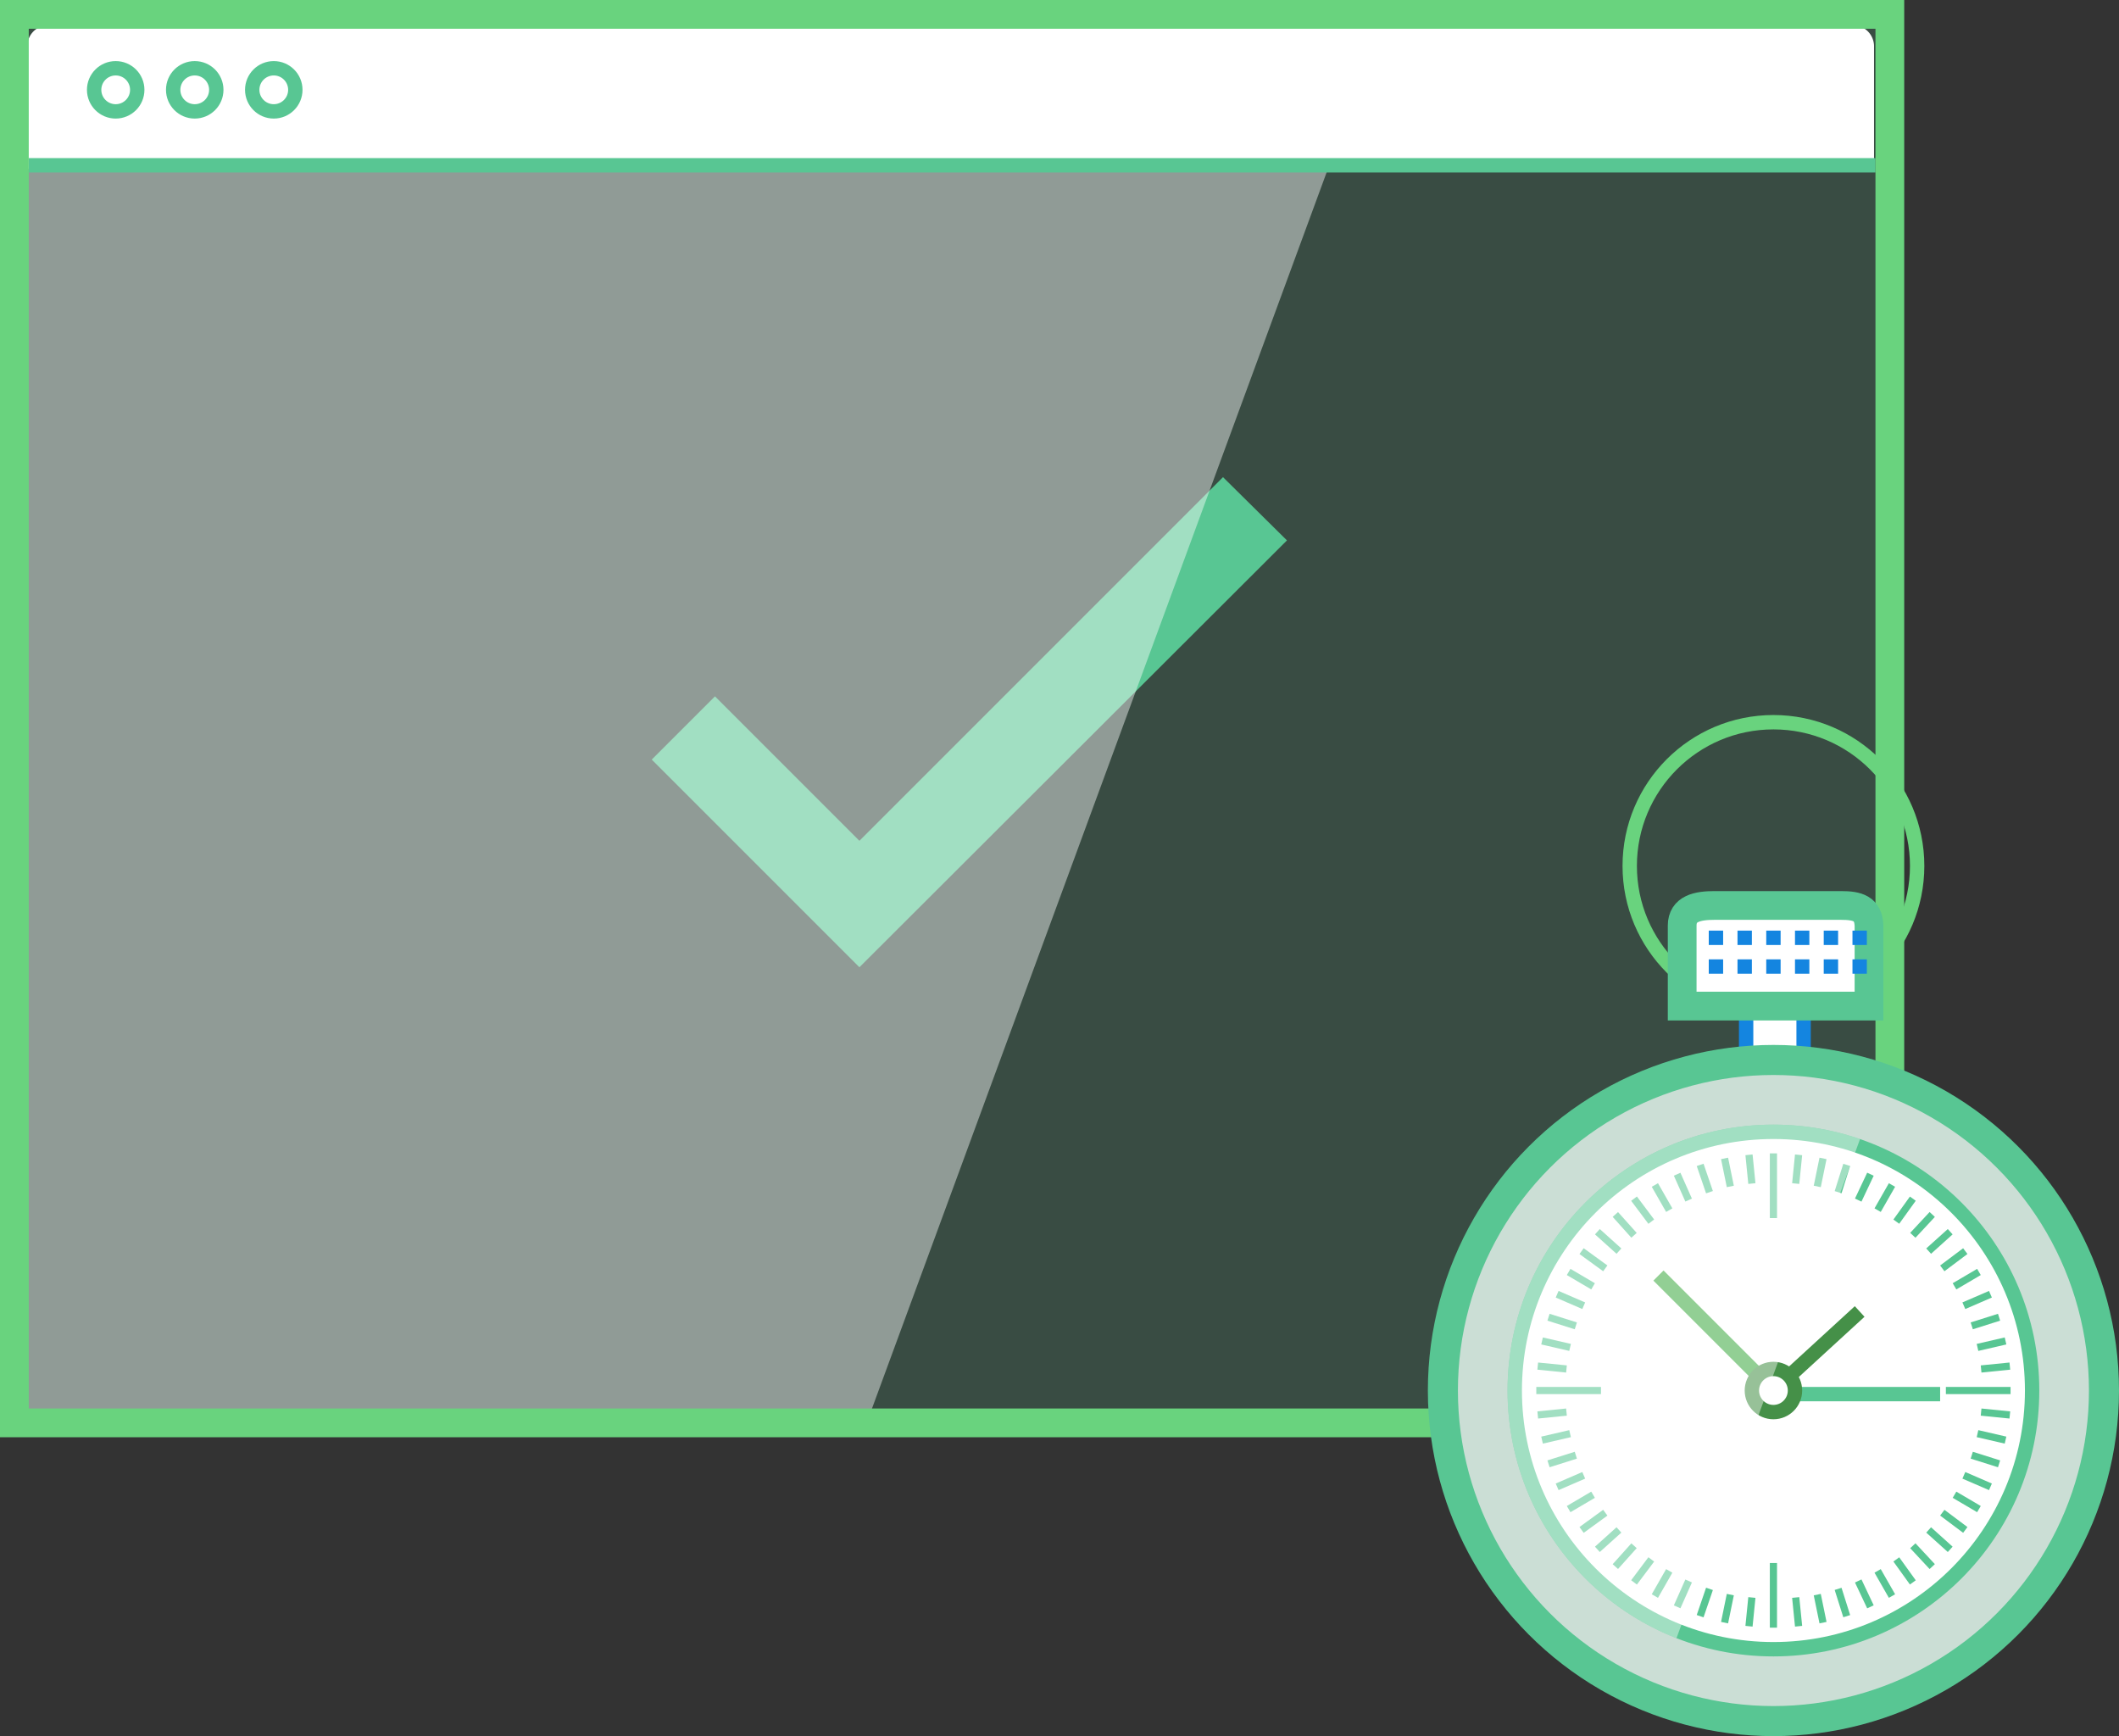 <svg xmlns="http://www.w3.org/2000/svg" xmlns:xlink="http://www.w3.org/1999/xlink" viewBox="0 0 294.891 241.591">
  <rect x="0" y="0" width="294.891" height="241.591" fill="#333333" stroke="none"/>
  <defs>
    <style>
      .cls-1, .cls-2 {
        fill: #58c693;
      }

      .cls-2 {
        opacity: 0.174;
      }

      .cls-3 {
        clip-path: url(#clip-path);
      }

      .cls-11, .cls-15, .cls-23, .cls-26, .cls-4, .cls-5, .cls-8 {
        fill: #fff;
      }

      .cls-5 {
        fill-rule: evenodd;
        opacity: 0.44;
      }

      .cls-6 {
        clip-path: url(#clip-path-4);
      }

      .cls-7 {
        fill: #c4e1f7;
      }

      .cls-12, .cls-19, .cls-25, .cls-26, .cls-7, .cls-8 {
        stroke: #58c693;
      }

      .cls-10, .cls-11, .cls-12, .cls-15, .cls-17, .cls-19, .cls-21, .cls-23, .cls-25, .cls-26, .cls-27, .cls-7, .cls-8, .cls-9 {
        stroke-miterlimit: 10;
      }

      .cls-10, .cls-11, .cls-17, .cls-19, .cls-21, .cls-23, .cls-27, .cls-7, .cls-8 {
        stroke-width: 2px;
      }

      .cls-10, .cls-17, .cls-19, .cls-21, .cls-25, .cls-27, .cls-9 {
        fill: none;
      }

      .cls-10, .cls-9 {
        stroke: #69d37e;
      }

      .cls-26, .cls-9 {
        stroke-width: 4px;
      }

      .cls-11, .cls-27 {
        stroke: #1485e0;
      }

      .cls-12 {
        fill: #cbded5;
        stroke-width: 4.182px;
      }

      .cls-13 {
        clip-path: url(#clip-path-6);
      }

      .cls-14 {
        clip-path: url(#clip-path-7);
      }

      .cls-15 {
        stroke: #fff;
      }

      .cls-16 {
        clip-path: url(#clip-path-8);
      }

      .cls-17 {
        stroke: #3daa41;
      }

      .cls-18 {
        clip-path: url(#clip-path-9);
      }

      .cls-20 {
        clip-path: url(#clip-path-10);
      }

      .cls-21, .cls-23 {
        stroke: #459048;
      }

      .cls-22 {
        clip-path: url(#clip-path-11);
      }

      .cls-23 {
        stroke-linejoin: round;
      }

      .cls-24 {
        clip-path: url(#clip-path-12);
      }

      .cls-27 {
        stroke-dasharray: 2 2;
      }
    </style>
    <clipPath id="clip-path">
      <rect id="Rectangle_6" data-name="Rectangle 6" width="261" height="196" transform="translate(293 285)"/>
    </clipPath>
    <clipPath id="clip-path-4">
      <rect id="Rectangle_9" data-name="Rectangle 9" width="261" height="196" transform="translate(-2 -21)"/>
    </clipPath>
    <clipPath id="clip-path-6">
      <circle id="Ellipse_5" data-name="Ellipse 5" class="cls-1" cx="37" cy="37" r="37" transform="translate(-1 -1)"/>
    </clipPath>
    <clipPath id="clip-path-7">
      <circle id="Ellipse_6" data-name="Ellipse 6" cx="37" cy="37" r="37" transform="translate(-11 -11)"/>
    </clipPath>
    <clipPath id="clip-path-8">
      <circle id="Ellipse_7" data-name="Ellipse 7" cx="37" cy="37" r="37" transform="translate(-21 -21)"/>
    </clipPath>
    <clipPath id="clip-path-9">
      <circle id="Ellipse_8" data-name="Ellipse 8" cx="37" cy="37" r="37" transform="translate(-37.2 -37.5)"/>
    </clipPath>
    <clipPath id="clip-path-10">
      <circle id="Ellipse_9" data-name="Ellipse 9" cx="37" cy="37" r="37" transform="translate(-37 -26)"/>
    </clipPath>
    <clipPath id="clip-path-11">
      <circle id="Ellipse_10" data-name="Ellipse 10" cx="37" cy="37" r="37" transform="translate(-34 -34)"/>
    </clipPath>
    <clipPath id="clip-path-12">
      <circle id="Ellipse_11" data-name="Ellipse 11" cx="37" cy="37" r="37" transform="translate(503.8 856.5)"/>
    </clipPath>
  </defs>
  <g id="tugas" transform="translate(101.9 1246)">
    <g id="window" transform="translate(-392.9 -1529)">
      <rect id="Rectangle_5" data-name="Rectangle 5" class="cls-2" width="261" height="196" transform="translate(293 285)"/>
      <g id="Group_1" data-name="Group 1" class="cls-3">
        <path id="background-toolbar" class="cls-4" d="M548.8,286.5h-251a2.946,2.946,0,0,0-3,3v17h257v-17A2.946,2.946,0,0,0,548.8,286.5Z"/>
      </g>
      <g id="Group_2" data-name="Group 2" class="cls-3">
        <path id="icon-valid" class="cls-1" d="M461.2,349.4,410.6,400l-20.1-20.1-8.8,8.8,28.9,28.9,59.5-59.4Z"/>
      </g>
      <g id="Group_3" data-name="Group 3" class="cls-3">
        <path id="light" class="cls-5" d="M411.8,480.5h-119v-174h183Z"/>
      </g>
      <g id="Group_4" data-name="Group 4" class="cls-6" transform="translate(295 306)">
        <line id="separator" class="cls-7" x2="257"/>
      </g>
      <g id="control-buttons" class="cls-3">
        <circle id="XMLID_430_" class="cls-8" cx="3" cy="3" r="3" transform="translate(304.1 292.5)"/>
        <circle id="XMLID_429_" class="cls-8" cx="3" cy="3" r="3" transform="translate(315.1 292.5)"/>
        <circle id="XMLID_428_" class="cls-8" cx="3" cy="3" r="3" transform="translate(326.1 292.5)"/>
      </g>
      <rect id="Rectangle_11" data-name="Rectangle 11" class="cls-9" width="261" height="196" transform="translate(293 285)"/>
    </g>
    <g id="clock" transform="translate(-395.9 -1946)">
      <circle id="XMLID_126_" class="cls-10" cx="20" cy="20" r="20" transform="translate(520.8 800.5)"/>
      <rect id="XMLID_125_" class="cls-11" width="8" height="12" transform="translate(537 839)"/>
      <circle id="XMLID_124_" class="cls-12" cx="46" cy="46" r="46" transform="translate(494.8 847.5)"/>
      <g id="XMLID_679_">
        <g id="Group_13" data-name="Group 13" class="cls-13" transform="translate(504.8 857.5)">
          <circle id="XMLID_123_" class="cls-8" cx="36" cy="36" r="36"/>
        </g>
        <g id="Group_14" data-name="Group 14" class="cls-14" transform="translate(514.8 867.5)">
          <circle id="XMLID_122_" class="cls-15" cx="26" cy="26" r="26"/>
        </g>
        <g id="Group_15" data-name="Group 15" class="cls-16" transform="translate(524.8 877.5)">
          <line id="XMLID_120_" class="cls-17" x1="16" y1="16"/>
        </g>
        <g id="Group_16" data-name="Group 16" class="cls-18" transform="translate(541 894)">
          <line id="XMLID_119_" class="cls-19" x2="23"/>
        </g>
        <g id="Group_17" data-name="Group 17" class="cls-20" transform="translate(540.8 882.5)">
          <line id="XMLID_118_" class="cls-21" x1="12" y2="11"/>
        </g>
        <g id="Group_18" data-name="Group 18" class="cls-22" transform="translate(537.8 890.5)">
          <circle id="XMLID_116_" class="cls-23" cx="3" cy="3" r="3"/>
        </g>
        <g id="lignes_time_2_" class="cls-24">
          <line id="XMLID_111_" class="cls-25" y1="9" transform="translate(540.8 860.5)"/>
          <line id="XMLID_110_" class="cls-25" x1="0.4" y1="4" transform="translate(537.4 860.7)"/>
          <line id="XMLID_109_" class="cls-25" x1="0.8" y1="3.9" transform="translate(534 861.2)"/>
          <line id="XMLID_108_" class="cls-25" x1="1.3" y1="3.8" transform="translate(530.6 862.1)"/>
          <line id="XMLID_107_" class="cls-25" x1="1.6" y1="3.6" transform="translate(527.4 863.4)"/>
          <line id="XMLID_106_" class="cls-25" x1="2" y1="3.5" transform="translate(524.3 864.9)"/>
          <line id="XMLID_105_" class="cls-25" x1="2.4" y1="3.2" transform="translate(521.4 866.8)"/>
          <line id="XMLID_104_" class="cls-25" x1="2.6" y1="2.9" transform="translate(518.8 869)"/>
          <line id="XMLID_103_" class="cls-25" x1="3" y1="2.7" transform="translate(516.3 871.4)"/>
          <line id="XMLID_102_" class="cls-25" x1="3.3" y1="2.4" transform="translate(514.1 874.1)"/>
          <line id="XMLID_101_" class="cls-25" x1="3.4" y1="2" transform="translate(512.3 877)"/>
          <line id="XMLID_100_" class="cls-25" x1="3.7" y1="1.6" transform="translate(510.7 880.1)"/>
          <line id="XMLID_99_" class="cls-25" x1="3.8" y1="1.2" transform="translate(509.5 883.3)"/>
          <line id="XMLID_98_" class="cls-25" x1="3.9" y1="0.9" transform="translate(508.6 886.6)"/>
          <line id="XMLID_97_" class="cls-25" x1="4" y1="0.4" transform="translate(508 890.1)"/>
          <line id="XMLID_96_" class="cls-25" x1="9" transform="translate(507.8 893.5)"/>
          <line id="XMLID_95_" class="cls-25" x1="4" y2="0.4" transform="translate(508 896.5)"/>
          <line id="XMLID_94_" class="cls-25" x1="3.9" y2="0.9" transform="translate(508.6 899.5)"/>
          <line id="XMLID_93_" class="cls-25" x1="3.8" y2="1.2" transform="translate(509.5 902.5)"/>
          <line id="XMLID_92_" class="cls-25" x1="3.7" y2="1.6" transform="translate(510.7 905.3)"/>
          <line id="XMLID_91_" class="cls-25" x1="3.4" y2="2" transform="translate(512.3 908)"/>
          <line id="XMLID_90_" class="cls-25" x1="3.3" y2="2.4" transform="translate(514.1 910.5)"/>
          <line id="XMLID_89_" class="cls-25" x1="3" y2="2.7" transform="translate(516.3 912.9)"/>
          <line id="XMLID_88_" class="cls-25" x1="2.6" y2="2.9" transform="translate(518.8 915.1)"/>
          <line id="XMLID_87_" class="cls-25" x1="2.4" y2="3.2" transform="translate(521.4 917)"/>
          <line id="XMLID_86_" class="cls-25" x1="2" y2="3.5" transform="translate(524.3 918.6)"/>
          <line id="XMLID_85_" class="cls-25" x1="1.6" y2="3.6" transform="translate(527.4 920)"/>
          <line id="XMLID_84_" class="cls-25" x1="1.3" y2="3.8" transform="translate(530.6 921.1)"/>
          <line id="XMLID_83_" class="cls-25" x1="0.8" y2="3.9" transform="translate(534 921.9)"/>
          <line id="XMLID_82_" class="cls-25" x1="0.4" y2="4" transform="translate(537.4 922.3)"/>
          <line id="XMLID_81_" class="cls-25" y2="9" transform="translate(540.8 917.5)"/>
          <line id="XMLID_80_" class="cls-25" x2="0.4" y2="4" transform="translate(543.9 922.3)"/>
          <line id="XMLID_79_" class="cls-25" x2="0.8" y2="3.9" transform="translate(546.9 921.9)"/>
          <line id="XMLID_78_" class="cls-25" x2="1.2" y2="3.8" transform="translate(549.8 921.1)"/>
          <line id="XMLID_77_" class="cls-25" x2="1.7" y2="3.6" transform="translate(552.6 920)"/>
          <line id="XMLID_76_" class="cls-25" x2="2" y2="3.5" transform="translate(555.3 918.6)"/>
          <line id="XMLID_75_" class="cls-25" x2="2.3" y2="3.2" transform="translate(557.9 917)"/>
          <line id="XMLID_74_" class="cls-25" x2="2.7" y2="2.9" transform="translate(560.2 915.1)"/>
          <line id="XMLID_73_" class="cls-25" x2="3" y2="2.7" transform="translate(562.4 912.9)"/>
          <line id="XMLID_72_" class="cls-25" x2="3.2" y2="2.4" transform="translate(564.3 910.5)"/>
          <line id="XMLID_71_" class="cls-25" x2="3.4" y2="2" transform="translate(566 908)"/>
          <line id="XMLID_70_" class="cls-25" x2="3.7" y2="1.6" transform="translate(567.3 905.3)"/>
          <line id="XMLID_69_" class="cls-25" x2="3.8" y2="1.2" transform="translate(568.4 902.5)"/>
          <line id="XMLID_68_" class="cls-25" x2="3.9" y2="0.9" transform="translate(569.2 899.5)"/>
          <line id="XMLID_67_" class="cls-25" x2="4" y2="0.4" transform="translate(569.7 896.5)"/>
          <line id="XMLID_66_" class="cls-25" x2="9" transform="translate(564.8 893.5)"/>
          <line id="XMLID_65_" class="cls-25" y1="0.4" x2="4" transform="translate(569.7 890.1)"/>
          <line id="XMLID_64_" class="cls-25" y1="0.9" x2="3.9" transform="translate(569.2 886.6)"/>
          <line id="XMLID_63_" class="cls-25" y1="1.2" x2="3.8" transform="translate(568.4 883.3)"/>
          <line id="XMLID_62_" class="cls-25" y1="1.6" x2="3.7" transform="translate(567.3 880.1)"/>
          <line id="XMLID_61_" class="cls-25" y1="2" x2="3.4" transform="translate(566 877)"/>
          <line id="XMLID_60_" class="cls-25" y1="2.4" x2="3.2" transform="translate(564.3 874.1)"/>
          <line id="XMLID_59_" class="cls-25" y1="2.7" x2="3" transform="translate(562.4 871.4)"/>
          <line id="XMLID_58_" class="cls-25" y1="2.9" x2="2.7" transform="translate(560.2 869)"/>
          <line id="XMLID_57_" class="cls-25" y1="3.2" x2="2.3" transform="translate(557.9 866.8)"/>
          <line id="XMLID_56_" class="cls-25" y1="3.5" x2="2" transform="translate(555.3 864.9)"/>
          <line id="XMLID_55_" class="cls-25" y1="3.6" x2="1.7" transform="translate(552.6 863.4)"/>
          <line id="XMLID_54_" class="cls-25" y1="3.8" x2="1.2" transform="translate(549.8 862.1)"/>
          <line id="XMLID_53_" class="cls-25" y1="3.9" x2="0.8" transform="translate(546.9 861.2)"/>
          <line id="XMLID_52_" class="cls-25" y1="4" x2="0.4" transform="translate(543.9 860.7)"/>
        </g>
        <g id="Group_19" data-name="Group 19" class="cls-24">
          <path id="light_1_" class="cls-5" d="M509.8,979H391V805H573.8Z" transform="translate(-2 2)"/>
        </g>
      </g>
      <g id="XMLID_675_">
        <path id="XMLID_50_" class="cls-26" d="M550.2,826H532.6c-2.3,0-4.5.4-4.5,2.8V840h26V828.8C554,826.4,552.5,826,550.2,826Z"/>
        <line id="XMLID_49_" class="cls-27" x2="22" transform="translate(531.8 830.5)"/>
        <line id="XMLID_48_" class="cls-27" x2="22" transform="translate(531.8 834.5)"/>
      </g>
    </g>
  </g>
</svg>
